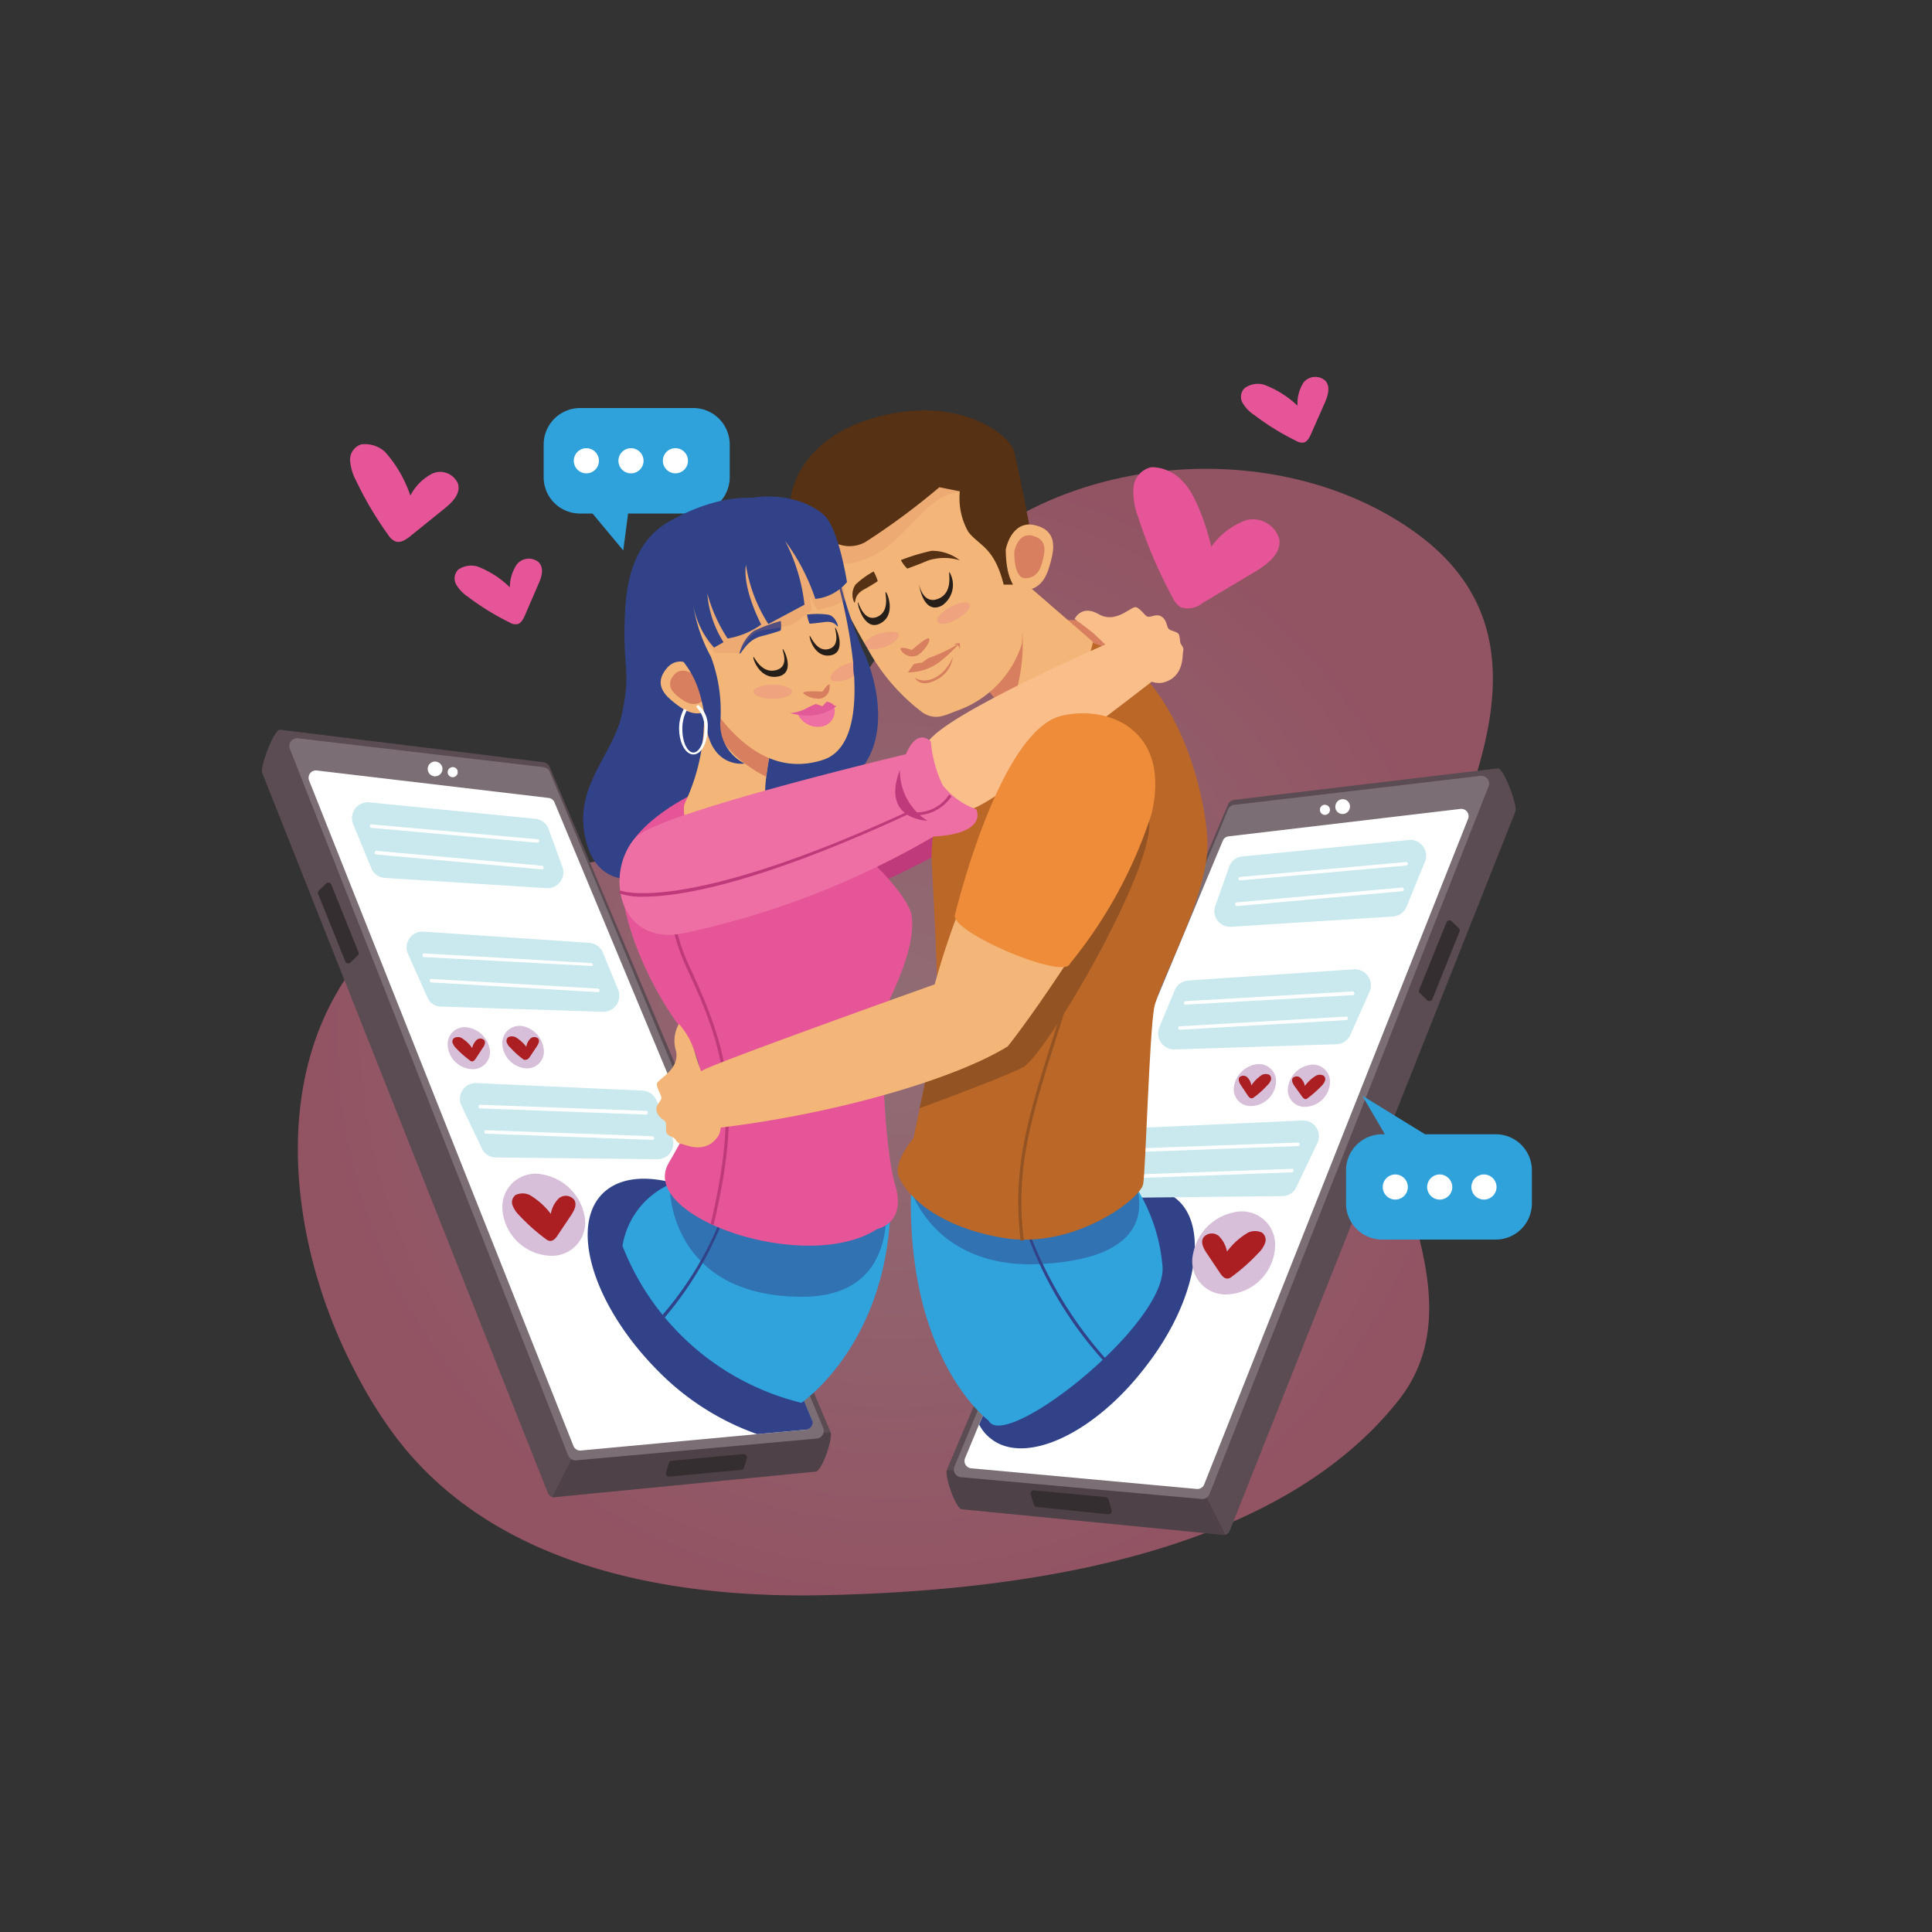 <svg xmlns="http://www.w3.org/2000/svg" xmlns:xlink="http://www.w3.org/1999/xlink" viewBox="0 0 100 100"><rect x="0" y="0" width="100" height="100" fill="#333333" stroke="none"/><defs><style>.cls-1{isolation:isolate;}.cls-16,.cls-2{opacity:0.5;}.cls-2{fill:url(#radial-gradient);}.cls-3{fill:#5a4c52;}.cls-11,.cls-4{fill:#342e30;}.cls-4{opacity:0.3;}.cls-5{fill:#7b6f75;}.cls-6{fill:#fff;}.cls-16,.cls-7{fill:#314288;}.cls-8{fill:#d7bfd9;}.cls-9{fill:#ab1f23;}.cls-10{fill:#c9e9ef;}.cls-12,.cls-30{fill:#e55597;}.cls-13{fill:#2fa2dc;}.cls-14,.cls-22{fill:#d87f60;}.cls-15{fill:#30a2dc;}.cls-17{fill:#be3a7b;}.cls-18{fill:#ba6728;}.cls-19,.cls-26{fill:none;stroke-miterlimit:10;stroke-width:0.16px;}.cls-19{stroke:#935323;}.cls-20{fill:#935323;}.cls-21{fill:#f3b678;}.cls-22{mix-blend-mode:multiply;}.cls-22,.cls-30{opacity:0.2;}.cls-23{fill:#563113;}.cls-24{fill:#261e18;}.cls-25{fill:#f9be8a;}.cls-26{stroke:#be3a7b;}.cls-27{fill:#ee6fa3;}.cls-28{fill:#e25b98;}.cls-29{fill:#ee8c39;}</style><radialGradient id="radial-gradient" cx="46.34" cy="53.42" r="30.05" gradientUnits="userSpaceOnUse"><stop offset="0" stop-color="#efa8b9"/><stop offset="1" stop-color="#f27594"/></radialGradient></defs><g class="cls-1"><g id="Layer_1" data-name="Layer 1"><path class="cls-2" d="M18.34,70.91A24,24,0,0,0,20.21,74c5,7,14.17,8.72,22.24,8.57,9.75-.18,23.39-1.82,29.93-10.08,2.67-3.37,1.43-7.47.27-11.2-.94-3.06-1.56-6.12-.72-9.29,2.06-7.8,10.31-18.35,1-24.67C66.11,22.68,55.58,23.39,49.52,29c-3.59,3.32-5.6,7.93-9,11.41-6.51,6.63-18,2-23.1,11C14.09,57.18,15.27,65,18.34,70.91Z"/><path class="cls-3" d="M42.22,76.17,28.75,77.49a.47.47,0,0,1-.17,0,.4.4,0,0,1-.23-.23L13.57,40c-.12-.29.61-2.27.93-2.23l13.62,1.68a.38.38,0,0,1,.33.25L43,74.15C43.08,74.63,42.51,76.16,42.22,76.17Z"/><path class="cls-4" d="M42.22,76.17,28.75,77.49a.47.47,0,0,1-.17,0l1.55-3.06L43,74.15C43.08,74.63,42.51,76.16,42.22,76.17Z"/><path class="cls-5" d="M15.38,38.21l12.75,1.5a.41.41,0,0,1,.33.25L42.61,73.91a.4.4,0,0,1-.35.55L29.8,75.59a.42.42,0,0,1-.39-.25L15,38.75A.4.4,0,0,1,15.38,38.21Z"/><path class="cls-6" d="M41.73,74l-2.54.23-9.14.85a.38.38,0,0,1-.37-.24L16,40.4a.38.38,0,0,1,.39-.52l12,1.42a.38.38,0,0,1,.31.23l8.64,20.74,4.69,11.25A.38.38,0,0,1,41.73,74Z"/><path class="cls-7" d="M41.73,74l-2.54.23A13.51,13.51,0,0,1,34.1,71c-3.35-3.35-4.65-7.48-2.91-9.22,1.24-1.23,3.67-.94,6.18.54l4.69,11.25A.38.38,0,0,1,41.73,74Z"/><path class="cls-6" d="M22.9,39.76a.38.38,0,0,1-.76.08.38.38,0,0,1,.34-.42A.39.39,0,0,1,22.9,39.76Z"/><path class="cls-6" d="M23.69,39.94a.26.26,0,1,1-.29-.23A.25.25,0,0,1,23.69,39.94Z"/><path class="cls-8" d="M30.25,62.91A1.72,1.72,0,0,1,28.53,65,2.59,2.59,0,0,1,26,62.51a1.72,1.72,0,0,1,2.13-1.71A2.68,2.68,0,0,1,30.25,62.91Z"/><path class="cls-9" d="M27.41,61.85a.86.86,0,0,0-.72,0,.47.47,0,0,0-.16.54,1.45,1.45,0,0,0,.35.52,9.74,9.74,0,0,0,1.37,1.22.4.4,0,0,0,.23.1c.16,0,.29-.14.37-.27l.71-1.06c.16-.24.32-.55.16-.8a.56.56,0,0,0-.8-.07,1.47,1.47,0,0,0-.41.8A3.72,3.72,0,0,0,27.41,61.85Z"/><path class="cls-10" d="M21.89,48.22l8.61.58a.83.83,0,0,1,.71.51L32,51.24a.83.83,0,0,1-.79,1.13l-8.37-.27a.77.77,0,0,1-.72-.48l-1-2.24A.82.82,0,0,1,21.89,48.22Z"/><path class="cls-6" d="M30.64,50h0L22,49.54a.1.1,0,1,1,0-.19l8.6.5a.1.1,0,0,1,.09.1A.09.09,0,0,1,30.64,50Z"/><path class="cls-6" d="M30.93,51.35h0l-8.6-.5a.09.09,0,0,1-.09-.09c0-.06.05-.1.1-.09l8.6.5a.09.09,0,0,1,0,.18Z"/><path class="cls-10" d="M24.66,56.06l8.62.39A.85.85,0,0,1,34,57l.81,1.92A.82.82,0,0,1,34.05,60l-8.38-.09a.8.8,0,0,1-.73-.47l-1.06-2.22A.82.82,0,0,1,24.66,56.06Z"/><path class="cls-6" d="M33.45,57.69h0l-8.61-.32a.1.1,0,0,1,0-.19l8.6.32a.09.09,0,0,1,.09.1A.1.1,0,0,1,33.45,57.69Z"/><path class="cls-6" d="M33.76,59h0l-8.61-.32a.08.08,0,0,1-.08-.09c0-.06,0-.1.09-.09l8.61.31a.1.1,0,0,1,.09.1A.09.09,0,0,1,33.76,59Z"/><path class="cls-10" d="M19.12,41.53l8.59.85a.82.82,0,0,1,.69.54l.71,1.95a.82.82,0,0,1-.83,1.1l-8.36-.53a.81.81,0,0,1-.7-.5l-.94-2.28A.82.82,0,0,1,19.12,41.53Z"/><path class="cls-6" d="M27.81,43.62h0l-8.58-.77a.1.1,0,0,1-.09-.1.09.09,0,0,1,.1-.08l8.59.77a.09.09,0,0,1,.08.1A.11.11,0,0,1,27.81,43.62Z"/><path class="cls-6" d="M28.05,45h0l-8.58-.77a.1.1,0,0,1-.08-.1.11.11,0,0,1,.1-.09l8.58.77a.1.1,0,0,1,0,.19Z"/><path class="cls-8" d="M25.34,54.27a.88.88,0,0,1-.89,1.07,1.32,1.32,0,0,1-1.28-1.28.88.88,0,0,1,1.09-.87A1.38,1.38,0,0,1,25.34,54.27Z"/><path class="cls-9" d="M23.88,53.72a.41.41,0,0,0-.36,0,.22.22,0,0,0-.09.27.8.8,0,0,0,.18.27,5.76,5.76,0,0,0,.7.62.23.23,0,0,0,.12.06c.08,0,.15-.08.19-.14l.36-.55c.09-.12.17-.28.09-.41a.29.29,0,0,0-.41,0,.78.78,0,0,0-.22.41A1.79,1.79,0,0,0,23.88,53.72Z"/><path class="cls-8" d="M28.13,54.23a.87.87,0,0,1-.88,1.07A1.33,1.33,0,0,1,26,54a.89.89,0,0,1,1.09-.88A1.38,1.38,0,0,1,28.13,54.23Z"/><path class="cls-9" d="M26.68,53.68a.47.47,0,0,0-.37,0,.25.25,0,0,0-.08.28.64.64,0,0,0,.18.26,4.58,4.58,0,0,0,.7.63.22.22,0,0,0,.12,0c.08,0,.14-.07.19-.14l.36-.54c.08-.13.17-.28.08-.41a.3.3,0,0,0-.41,0,.76.76,0,0,0-.21.42A1.92,1.92,0,0,0,26.68,53.68Z"/><path class="cls-11" d="M18.54,49.43l-.4.39a.17.17,0,0,1-.27-.06L16.48,46.3a.17.17,0,0,1,0-.18l.4-.39a.17.17,0,0,1,.27.06l1.39,3.46A.17.17,0,0,1,18.54,49.43Z"/><path class="cls-11" d="M34.63,75.69l-.16.53a.17.17,0,0,0,.17.21l3.72-.35A.17.17,0,0,0,38.5,76l.16-.53a.17.17,0,0,0-.17-.21l-3.72.35A.19.19,0,0,0,34.63,75.69Z"/><path class="cls-3" d="M49.79,78.12l13.47,1.32a.47.47,0,0,0,.17,0,.37.37,0,0,0,.23-.23L78.44,42c.12-.29-.61-2.27-.92-2.23L63.89,41.4a.39.39,0,0,0-.33.25L49,76.1C48.93,76.58,49.5,78.11,49.79,78.12Z"/><path class="cls-4" d="M49.79,78.12l13.47,1.32a.47.47,0,0,0,.17,0l-1.55-3.06L49,76.1C48.93,76.58,49.5,78.11,49.79,78.12Z"/><path class="cls-5" d="M76.63,40.16l-12.75,1.5a.38.38,0,0,0-.32.25l-14.16,34a.4.4,0,0,0,.35.55l12.47,1.13a.41.41,0,0,0,.38-.25L77.05,40.7A.4.4,0,0,0,76.63,40.16Z"/><path class="cls-6" d="M76,42.35,62.33,76.83a.38.38,0,0,1-.37.24L50.28,76a.38.38,0,0,1-.33-.52l.72-1.74,4.27-10.22,8.35-20a.36.36,0,0,1,.3-.23l12-1.42A.38.38,0,0,1,76,42.35Z"/><path class="cls-7" d="M59.32,70.71c-2.63,3.46-6.21,5.15-8,3.78a2.15,2.15,0,0,1-.64-.76l4.27-10.22C57.13,61.65,59.48,61,60.82,62,62.62,63.35,62,67.26,59.32,70.71Z"/><path class="cls-6" d="M69.12,41.71a.37.37,0,0,0,.33.42.38.38,0,0,0,.42-.34.37.37,0,0,0-.33-.42A.38.38,0,0,0,69.12,41.71Z"/><path class="cls-6" d="M68.32,41.89a.26.26,0,1,0,.29-.23A.25.25,0,0,0,68.32,41.89Z"/><path class="cls-8" d="M61.76,64.87A1.72,1.72,0,0,0,63.48,67,2.59,2.59,0,0,0,66,64.46a1.72,1.72,0,0,0-2.13-1.71A2.69,2.69,0,0,0,61.76,64.87Z"/><path class="cls-9" d="M64.6,63.8a.86.86,0,0,1,.72,0,.47.47,0,0,1,.16.54,1.37,1.37,0,0,1-.35.52,9.74,9.74,0,0,1-1.37,1.22.4.4,0,0,1-.23.1c-.16,0-.28-.14-.37-.27l-.71-1.06c-.16-.24-.32-.55-.16-.8a.56.56,0,0,1,.8-.07,1.55,1.55,0,0,1,.42.8A3.64,3.64,0,0,1,64.6,63.8Z"/><path class="cls-10" d="M70.12,50.17l-8.61.58a.83.83,0,0,0-.71.51L60,53.19a.83.83,0,0,0,.79,1.13l8.37-.27a.8.8,0,0,0,.73-.48l1-2.24A.83.83,0,0,0,70.12,50.17Z"/><path class="cls-6" d="M61.37,52h0l8.6-.49a.1.1,0,1,0,0-.19l-8.6.5a.1.1,0,0,0-.09.1A.09.09,0,0,0,61.37,52Z"/><path class="cls-6" d="M61.08,53.3h0l8.6-.5a.09.09,0,0,0,.09-.09.09.09,0,0,0-.1-.09l-8.6.5a.09.09,0,0,0-.09.09A.11.11,0,0,0,61.08,53.3Z"/><path class="cls-10" d="M67.35,58l-8.62.39a.85.85,0,0,0-.72.5l-.81,1.92A.82.82,0,0,0,58,62l8.37-.09a.79.79,0,0,0,.73-.47l1.06-2.22A.82.82,0,0,0,67.35,58Z"/><path class="cls-6" d="M58.57,59.64h0l8.61-.32a.09.09,0,0,0,.09-.1.08.08,0,0,0-.09-.08l-8.61.31a.1.1,0,0,0-.09.1C58.48,59.6,58.52,59.63,58.57,59.64Z"/><path class="cls-6" d="M58.25,61h0l8.61-.32a.09.09,0,0,0,.09-.09c0-.06,0-.1-.1-.09l-8.61.31a.1.1,0,0,0-.09.1A.09.09,0,0,0,58.25,61Z"/><path class="cls-10" d="M72.89,43.48l-8.58.85a.8.8,0,0,0-.69.54l-.71,2a.81.81,0,0,0,.82,1.1l8.36-.53a.82.82,0,0,0,.71-.5l.93-2.28A.82.82,0,0,0,72.89,43.48Z"/><path class="cls-6" d="M64.2,45.57h0l8.58-.77a.1.1,0,0,0,.09-.1.09.09,0,0,0-.1-.08l-8.58.77a.1.1,0,0,0-.09.1A.11.11,0,0,0,64.2,45.57Z"/><path class="cls-6" d="M64,46.9h0l8.58-.77a.09.09,0,0,0,.08-.1.1.1,0,0,0-.1-.09L64,46.71a.1.1,0,0,0,0,.19Z"/><path class="cls-8" d="M66.68,56.22a.87.87,0,0,0,.88,1.07A1.32,1.32,0,0,0,68.84,56a.88.88,0,0,0-1.09-.87A1.35,1.35,0,0,0,66.68,56.22Z"/><path class="cls-9" d="M68.13,55.67a.43.43,0,0,1,.37,0,.23.23,0,0,1,.08.27.68.68,0,0,1-.18.27,5.76,5.76,0,0,1-.7.62.2.2,0,0,1-.12.06c-.08,0-.15-.08-.19-.14L67,56.21c-.08-.12-.17-.28-.09-.41a.29.29,0,0,1,.41,0,.78.78,0,0,1,.22.41A1.92,1.92,0,0,1,68.13,55.67Z"/><path class="cls-8" d="M63.88,56.18a.87.87,0,0,0,.88,1.07A1.33,1.33,0,0,0,66.05,56,.89.89,0,0,0,65,55.09,1.39,1.39,0,0,0,63.88,56.18Z"/><path class="cls-9" d="M65.33,55.63a.47.47,0,0,1,.37,0,.25.25,0,0,1,.08.28.64.64,0,0,1-.18.26,4.58,4.58,0,0,1-.7.63.22.22,0,0,1-.12.05c-.08,0-.14-.07-.19-.14l-.36-.54c-.08-.12-.16-.28-.08-.41a.3.3,0,0,1,.41,0,.76.76,0,0,1,.21.42A1.92,1.92,0,0,1,65.33,55.63Z"/><path class="cls-11" d="M73.47,51.38l.4.39a.17.17,0,0,0,.27-.06l1.39-3.46a.17.17,0,0,0,0-.18l-.4-.39a.16.16,0,0,0-.26.06l-1.4,3.46A.17.17,0,0,0,73.47,51.38Z"/><path class="cls-11" d="M57.38,77.64l.16.53a.17.17,0,0,1-.17.21L53.65,78a.17.17,0,0,1-.14-.12l-.16-.53a.17.17,0,0,1,.17-.21l3.72.35A.19.19,0,0,1,57.38,77.64Z"/><path class="cls-12" d="M61.23,24.93a2.2,2.2,0,0,0-1.62-.75,1.17,1.17,0,0,0-.94,1.05,3.56,3.56,0,0,0,.24,1.53,24.47,24.47,0,0,0,1.8,4.2,1.08,1.08,0,0,0,.42.48,1.22,1.22,0,0,0,1.12-.23L65,29.57c.62-.38,1.31-.91,1.22-1.64a1.41,1.41,0,0,0-1.74-1,3.78,3.78,0,0,0-1.78,1.37S62.12,25.81,61.23,24.93Z"/><path class="cls-12" d="M65.42,19.91a1.17,1.17,0,0,0-1,.18.63.63,0,0,0-.1.77,1.87,1.87,0,0,0,.6.62,13.12,13.12,0,0,0,2.17,1.34.58.58,0,0,0,.34.09c.22,0,.35-.27.44-.47l.71-1.61c.16-.37.3-.84,0-1.14a.78.78,0,0,0-1.11.11A2,2,0,0,0,67.16,21,5.09,5.09,0,0,0,65.42,19.91Z"/><path class="cls-12" d="M24.71,29.32a1.18,1.18,0,0,0-1,.17.65.65,0,0,0-.09.78,2,2,0,0,0,.6.62,13.39,13.39,0,0,0,2.16,1.33.54.54,0,0,0,.35.09c.22,0,.35-.26.44-.46l.7-1.62c.17-.37.31-.83,0-1.14a.8.8,0,0,0-1.11.11,2.13,2.13,0,0,0-.37,1.2A4.87,4.87,0,0,0,24.71,29.32Z"/><path class="cls-12" d="M19.92,23.38A1.55,1.55,0,0,0,18.7,23a.83.83,0,0,0-.58.83,2.69,2.69,0,0,0,.32,1.07,18,18,0,0,0,1.67,2.81.8.8,0,0,0,.35.31c.27.1.56-.09.78-.27L23,26.33c.41-.33.85-.77.71-1.28a1,1,0,0,0-1.33-.54,2.67,2.67,0,0,0-1.14,1.14A6.49,6.49,0,0,0,19.92,23.38Z"/><path class="cls-13" d="M35.9,21.12H30A1.89,1.89,0,0,0,28.14,23v1.72A1.88,1.88,0,0,0,30,26.58h.67l1.59,1.91.25-1.91H35.9a1.88,1.88,0,0,0,1.87-1.87V23A1.89,1.89,0,0,0,35.9,21.12Z"/><path class="cls-6" d="M31,23.85a.65.65,0,1,1-.65-.65A.65.65,0,0,1,31,23.85Z"/><path class="cls-6" d="M33.31,23.85a.65.65,0,1,1-.65-.65A.65.65,0,0,1,33.31,23.85Z"/><path class="cls-6" d="M35.61,23.85A.65.65,0,1,1,35,23.2.65.65,0,0,1,35.61,23.85Z"/><path class="cls-13" d="M77.42,58.71H73.76l-3.25-2,1.17,2h-.14a1.87,1.87,0,0,0-1.87,1.87v1.71a1.87,1.87,0,0,0,1.87,1.87h5.88a1.87,1.87,0,0,0,1.87-1.87V60.58A1.87,1.87,0,0,0,77.42,58.71Z"/><circle class="cls-6" cx="72.22" cy="61.44" r="0.65"/><path class="cls-6" d="M75.17,61.44a.65.65,0,1,1-.65-.65A.66.66,0,0,1,75.17,61.44Z"/><path class="cls-6" d="M77.46,61.44a.65.65,0,1,1-.65-.65A.65.65,0,0,1,77.46,61.44Z"/><path class="cls-14" d="M54.61,32.14a6.52,6.52,0,0,1,1.56,0c.68.08,2.67,1.49,1.52,2.17a2.24,2.24,0,0,1-3.21-2.2"/><path class="cls-15" d="M34.67,61.3a4.23,4.23,0,0,0-2.45,3.19,13.36,13.36,0,0,0,9.26,8.12s4.88-3.29,4.61-11.25C46,59.4,37.05,57.82,34.67,61.3Z"/><path class="cls-16" d="M34.67,61.52s0,5.6,6.86,5.6c5.71,0,4.16-6.18,4.16-6.18Z"/><path class="cls-7" d="M34.3,68.05A17.47,17.47,0,0,0,37.7,62l.13,0a17.82,17.82,0,0,1-3.44,6.21Z"/><path class="cls-15" d="M58.41,60.87a9.17,9.17,0,0,1,1.76,4.66c.27,3-8.17,9.64-9,8,0,0-4.39-3.22-4-12.38C48,59.33,56,57.4,58.41,60.87Z"/><path class="cls-16" d="M47,61.19s1.08,4.59,7,4.23,5.43-3.44,4.17-5.55S47,61.19,47,61.19Z"/><path class="cls-7" d="M57.25,70.35a21,21,0,0,1-4.09-6.87l-.13,0a20,20,0,0,0,4.13,7Z"/><path class="cls-17" d="M51.94,42.11a3.84,3.84,0,0,1-1.73-1.25,6.46,6.46,0,0,1-.62-2.25s-.67-.79-1.29.65c-1.43.34-13,3.14-14,4.33-1.59,1.81-.88,5.58,2.54,4.93a43.2,43.2,0,0,0,12.92-5C52.59,43.36,51.94,42.11,51.94,42.11Z"/><path class="cls-18" d="M62.5,43.73c0,2.73-2.51,7.06-2.76,8.43s-.44,8.37-.57,9.13-3.6,3.41-7.27,2.78-5.06-2.4-5.38-3.16.76-2,.76-2l.32-1.52.88-4.18.07-.3s0-2.53-.32-8.16,6-11.63,6-11.63C60.37,32.27,62.5,41,62.5,43.73Z"/><path class="cls-19" d="M55.51,36.82s1.61,8.9-.25,14.78-2.84,8.47-2.35,12.61"/><path class="cls-20" d="M52.94,55.25c-1,.5-4.21,1.7-5.34,2.11l.88-4.18c1.21-1.47,10.79-13.13,11-10.72C59.77,45,54.1,54.65,52.94,55.25Z"/><path class="cls-21" d="M51,35.48l1.76,2.12s.72,0,2.15-1.38a5.6,5.6,0,0,0,1.66-3l-3.83-3.32Z"/><path class="cls-14" d="M52.52,30.49l-1.57,5L52.18,37A9.49,9.49,0,0,0,52.52,30.49Z"/><path class="cls-21" d="M52.9,33.3a5.39,5.39,0,0,1-3.32,3.47c-.7.26-1.13.53-1.8.13a10.29,10.29,0,0,1-2.87-3.32h0l-.17-.29A34.93,34.93,0,0,1,42.63,29s-.87-4.88,4-5.52,5.82,3.25,6.07,5.65A21.39,21.39,0,0,1,52.9,33.3Z"/><path class="cls-22" d="M41.8,27.57A2.07,2.07,0,0,0,44.63,29c2.26-.74,3.13-3.36,5-3.52S44.15,21.59,41.8,27.57Z"/><path class="cls-23" d="M42.63,29l-.06-1.47a1.7,1.7,0,0,0,2.2.54,36.1,36.1,0,0,0,3.85-2.85l1.06.21a3.54,3.54,0,0,0,.44,2.1c.58.74,1.34.78,1.83,2.73h.48s-1.16-2.65.84-3.12c0,0-.52-2.71-.77-3.73s-3.22-3.17-7.73-1.63S39.84,27.92,42.63,29Z"/><path class="cls-14" d="M49.32,34a1.54,1.54,0,0,1-.88,1.2c-.83.43-1.09-.12-1.09-.12C47.88,35.43,48.84,35.14,49.32,34Z"/><path class="cls-21" d="M52.06,28.43S52,30.57,53,30.55s1.25-.95,1.4-1.53.35-1.57-.85-1.84S52.06,28.43,52.06,28.43Z"/><path class="cls-14" d="M52.5,28.55s-.06,1.4.59,1.38.81-.61.9-1,.23-1-.54-1.2S52.5,28.55,52.5,28.55Z"/><path class="cls-24" d="M49.14,29.61c-.07,0,.23,1.05-.57,1.38s-1-.74-1-.73.22,1.6,1.19,1.08A1.29,1.29,0,0,0,49.14,29.61Z"/><path class="cls-24" d="M45.84,30.64c-.06,0,.27,1-.44,1.29s-.95-.76-1-.76.3,1.55,1.16,1.1S45.91,30.63,45.84,30.64Z"/><path class="cls-23" d="M49.68,29a2.76,2.76,0,0,0-1.61,0c-.78.32-1.11.43-1.11.43a1.75,1.75,0,0,1-.33-.44,10.58,10.58,0,0,1,1.59-.48A2.35,2.35,0,0,1,49.68,29Z"/><path class="cls-23" d="M44.22,31.19c.1,0-.06-.37.5-.68s.71-.43.71-.43a2.26,2.26,0,0,0-.21-.5,4.4,4.4,0,0,0-.94.68A.93.93,0,0,0,44.22,31.19Z"/><path class="cls-14" d="M47.2,33.64s.86-.77.9-.57-.33.69-.6.84a.68.68,0,0,1-.85-.23C46.42,33.37,47.2,33.64,47.2,33.64Z"/><path class="cls-14" d="M47.72,34.3l.34-.24a7.88,7.88,0,0,0,1.62-.78,8.66,8.66,0,0,1-1.07,1A2.7,2.7,0,0,1,47,34.8s.24-.37.31-.43A2.13,2.13,0,0,1,47.72,34.3Z"/><path class="cls-25" d="M48,38.46c-.58,1,.06,4.34,2.42,3.37,1.64-.67,9.2-6.55,9.2-6.55.73-.72-.52-2.63-1.81-2.18C57.77,33.1,48.77,37,48,38.46Z"/><path class="cls-7" d="M44.69,33.72a25.44,25.44,0,0,1-1.5-4.87c-1.29-3-4.41-4.17-8.52-1.88-1.12.62-2.16,1.86-2.31,4.56-.18,3.18.35,3.09-.19,5.51-.49,2.17-2.72,3.86-1.74,6.81,1.09,3.27,5.46,1.15,7.25-1.5a3.51,3.51,0,0,0,.43-1.15,4.12,4.12,0,0,0,1.84.34C47.09,41.39,45.55,35.49,44.69,33.72Z"/><path class="cls-12" d="M36.08,41s-3.42,1.51-3.85,3.69,1.18,6.11,3,8.51,1,4.22-.62,7S41.73,66,45.41,63.61c0,0,1.52-.28.93-2.25s-.89-8.32-.3-9.6,1.35-3.06,1.14-4.41S41.65,40.14,36.08,41Z"/><path class="cls-26" d="M35.69,42.9s-2.11,2.84-.06,7.2,2.68,7.14,1.23,13.28"/><path class="cls-21" d="M38.27,44.17c-1.47-.26-3.13-1.26-2.84-2.56a10.36,10.36,0,0,0,1-5c-.09-1.72,2-1.49,3-.05h0a3,3,0,0,1,.44,2.38c-.1.46-.16.88-.21,1.28A6.49,6.49,0,0,0,39.89,43C40.06,43.47,39.19,44.34,38.27,44.17Z"/><path class="cls-14" d="M39.87,38.93c-.1.46-.16.88-.21,1.28-3-1.56-2.78-3.46-2.78-3.46a3,3,0,0,1,2.55-.2h0A3,3,0,0,1,39.87,38.93Z"/><path class="cls-21" d="M42.57,39.34c-3.18,1-5.26-1.93-6.4-3.79s-2.54-5.18,1.29-7.36S43.32,30,43.32,30a26.43,26.43,0,0,1,.84,4.3c0,.23,0,.47.05.7C44.32,37,44,38.9,42.57,39.34Z"/><path class="cls-27" d="M41.31,37a1.16,1.16,0,0,0,1.21.61.81.81,0,0,0,.66-1Z"/><path class="cls-21" d="M36.24,34.71s1.23,1.49.5,2-1.41,0-1.84-.34-1.11-.93-.39-1.78S36.24,34.71,36.24,34.71Z"/><path class="cls-14" d="M36,35s.8,1,.33,1.31-.91,0-1.19-.22-.72-.6-.26-1.15S36,35,36,35Z"/><path class="cls-24" d="M39,34c.05,0,.41.88,1.16.69s.3-1.07.35-1.1.71,1.27-.26,1.43S38.93,34,39,34Z"/><path class="cls-24" d="M41.91,32.91c.05,0,.36.87,1,.68s.27-1.07.32-1.1.62,1.28-.24,1.43S41.86,32.93,41.91,32.91Z"/><path class="cls-7" d="M38.27,33.84c.13,0,.36-.71,1.14-.91s1-.3,1-.3a1.45,1.45,0,0,0,0-.49,9.46,9.46,0,0,0-1.4.52A2.09,2.09,0,0,0,38.27,33.84Z"/><path class="cls-7" d="M43.37,32.42c-.09,0-.15-.3-.72-.22s-.75.08-.75.08a2.37,2.37,0,0,1-.13-.47,4.23,4.23,0,0,1,1.06,0C43.24,31.85,43.39,32.41,43.37,32.42Z"/><path class="cls-22" d="M35.89,31.32A5.18,5.18,0,0,0,37,33.8l1.29,0s.47-.91.88-1.09,1.56-.14,2.1-.55.75-.57.75-.57l-.12-.74.41.72s1.17-.24,1.39-.52-.75-3.71-1.7-4.23S33.63,26.85,35.89,31.32Z"/><path class="cls-14" d="M42.57,35.8s-1-.08-1,.08a1.22,1.22,0,0,0,.89.28.59.59,0,0,0,.48-.63C43,35.18,42.57,35.8,42.57,35.8Z"/><path class="cls-28" d="M42.56,36.56a1.59,1.59,0,0,0-.33-.12,3.93,3.93,0,0,0-.56.26,2.2,2.2,0,0,1-.78.21,4.13,4.13,0,0,0,1,.13,2.47,2.47,0,0,0,1.41-.49s-.11,0-.2-.11a.71.71,0,0,0-.31-.12S42.56,36.56,42.56,36.56Z"/><path class="cls-7" d="M40.64,28a9.45,9.45,0,0,1,1,3.3l-1.87,1a7.88,7.88,0,0,1-1.16-3.06s-.25,1,.79,3.09a4.27,4.27,0,0,1-1.74.72,8.26,8.26,0,0,1-1.05-2.33,5.48,5.48,0,0,0,.84,2.52l-.49.28a4.46,4.46,0,0,1-1.08-2.21A8.29,8.29,0,0,0,36.8,34a8,8,0,0,1,.49,3.28,2.28,2.28,0,0,0,1.25,2.24s-1.69.28-2-2-.78-2.84-1.77-4-2.72-4.07.93-6.45,6.28-1.09,7-.36,1.14,3.42,1.14,3.42A2.47,2.47,0,0,1,42.2,31,10.74,10.74,0,0,0,40.64,28Z"/><path class="cls-21" d="M51.38,43.27a39.32,39.32,0,0,0-3,7.68s-12.12,4.32-12.06,4.49c-1.48.35-.52,3.26,1,2.92,5.91-.71,12.1-2.5,14.84-4.2,1.71-2.14,6-8.57,6.76-10.89Z"/><path class="cls-29" d="M49.43,47.35s2.27-9.52,5.51-10.3c2.38-.57,5.7.67,4.66,5.09a23.89,23.89,0,0,1-4.22,7.74C55.09,50.75,49.14,48.22,49.43,47.35Z"/><path class="cls-27" d="M50.53,41.89a3.9,3.9,0,0,1-1.74-1.25,6.59,6.59,0,0,1-.61-2.25s-.68-.79-1.29.65c-1.43.34-13,3.14-14,4.32C31.27,45.18,32,49,35.4,48.3a43.48,43.48,0,0,0,12.92-5C51.18,43.14,50.53,41.89,50.53,41.89Z"/><path class="cls-14" d="M49.4,33.39s.14-.09.19,0,.07.15.09.18,0-.18,0-.25S49.36,33.32,49.4,33.39Z"/><path class="cls-21" d="M36.49,55.89a8.32,8.32,0,0,1-.5-1.31A3.81,3.81,0,0,0,35.14,53,1.77,1.77,0,0,0,35,54.43c.16,1-1,1.42-1,1.68s.25.57.23.74-.33.35-.24.68.38.41.45.54,0,.46.07.59.35.2.42.28.13.24.34.27,1.19.54,1.85-.33S36.49,55.89,36.49,55.89Z"/><path class="cls-25" d="M57.62,33.74s-.79-.73-1-.94c-.59-.48-1-.76-1-.76s.35-.77,1.25-.25,1.68-.43,1.93-.36.44.45.61.49.45-.18.72,0,.25.5.35.62.43.14.52.27.06.4.11.5.18.2.13.4.07,1.31-1,1.61S57.62,33.74,57.62,33.74Z"/><path class="cls-6" d="M36.16,36.5c-.07,0-.16.07-.08.14a1.49,1.49,0,0,1,.38,1.12c0,.65-.26,1.19-.57,1.19s-.57-.54-.57-1.19a2,2,0,0,1,.23-1l-.15-.07a2.2,2.2,0,0,0-.25,1c0,.76.33,1.36.74,1.36s.74-.6.74-1.36A1.43,1.43,0,0,0,36.16,36.5Z"/><path class="cls-30" d="M41,35.81c0,.2-.43.36-1,.36s-1-.16-1-.36.43-.37,1-.37S41,35.61,41,35.81Z"/><path class="cls-30" d="M44.21,35l-.22.11c-.49.21-1,.22-1,0s.25-.5.74-.71a2.38,2.38,0,0,1,.46-.14C44.18,34.51,44.2,34.75,44.21,35Z"/><path class="cls-30" d="M45.74,33.5a1.83,1.83,0,0,1-.83.08h0l-.17-.29a1.43,1.43,0,0,1,.78-.49c.51-.16,1-.13,1,.06S46.25,33.34,45.74,33.5Z"/><path class="cls-30" d="M48.51,32.19c.1.18.56.12,1-.13s.78-.6.68-.78-.55-.11-1,.14S48.42,32,48.51,32.19Z"/><path class="cls-17" d="M46.58,39.85A3.06,3.06,0,0,0,48,42.48S45.58,42.44,46.58,39.85Z"/><path class="cls-17" d="M33.34,46.41a3.72,3.72,0,0,1-1.23-.15.08.08,0,1,1,.06-.15S35.43,47.33,47,42H47a2,2,0,0,0,2.13-.88l.12.1a2.23,2.23,0,0,1-2.27.94C39.1,45.8,35.12,46.41,33.34,46.41Z"/></g></g></svg>